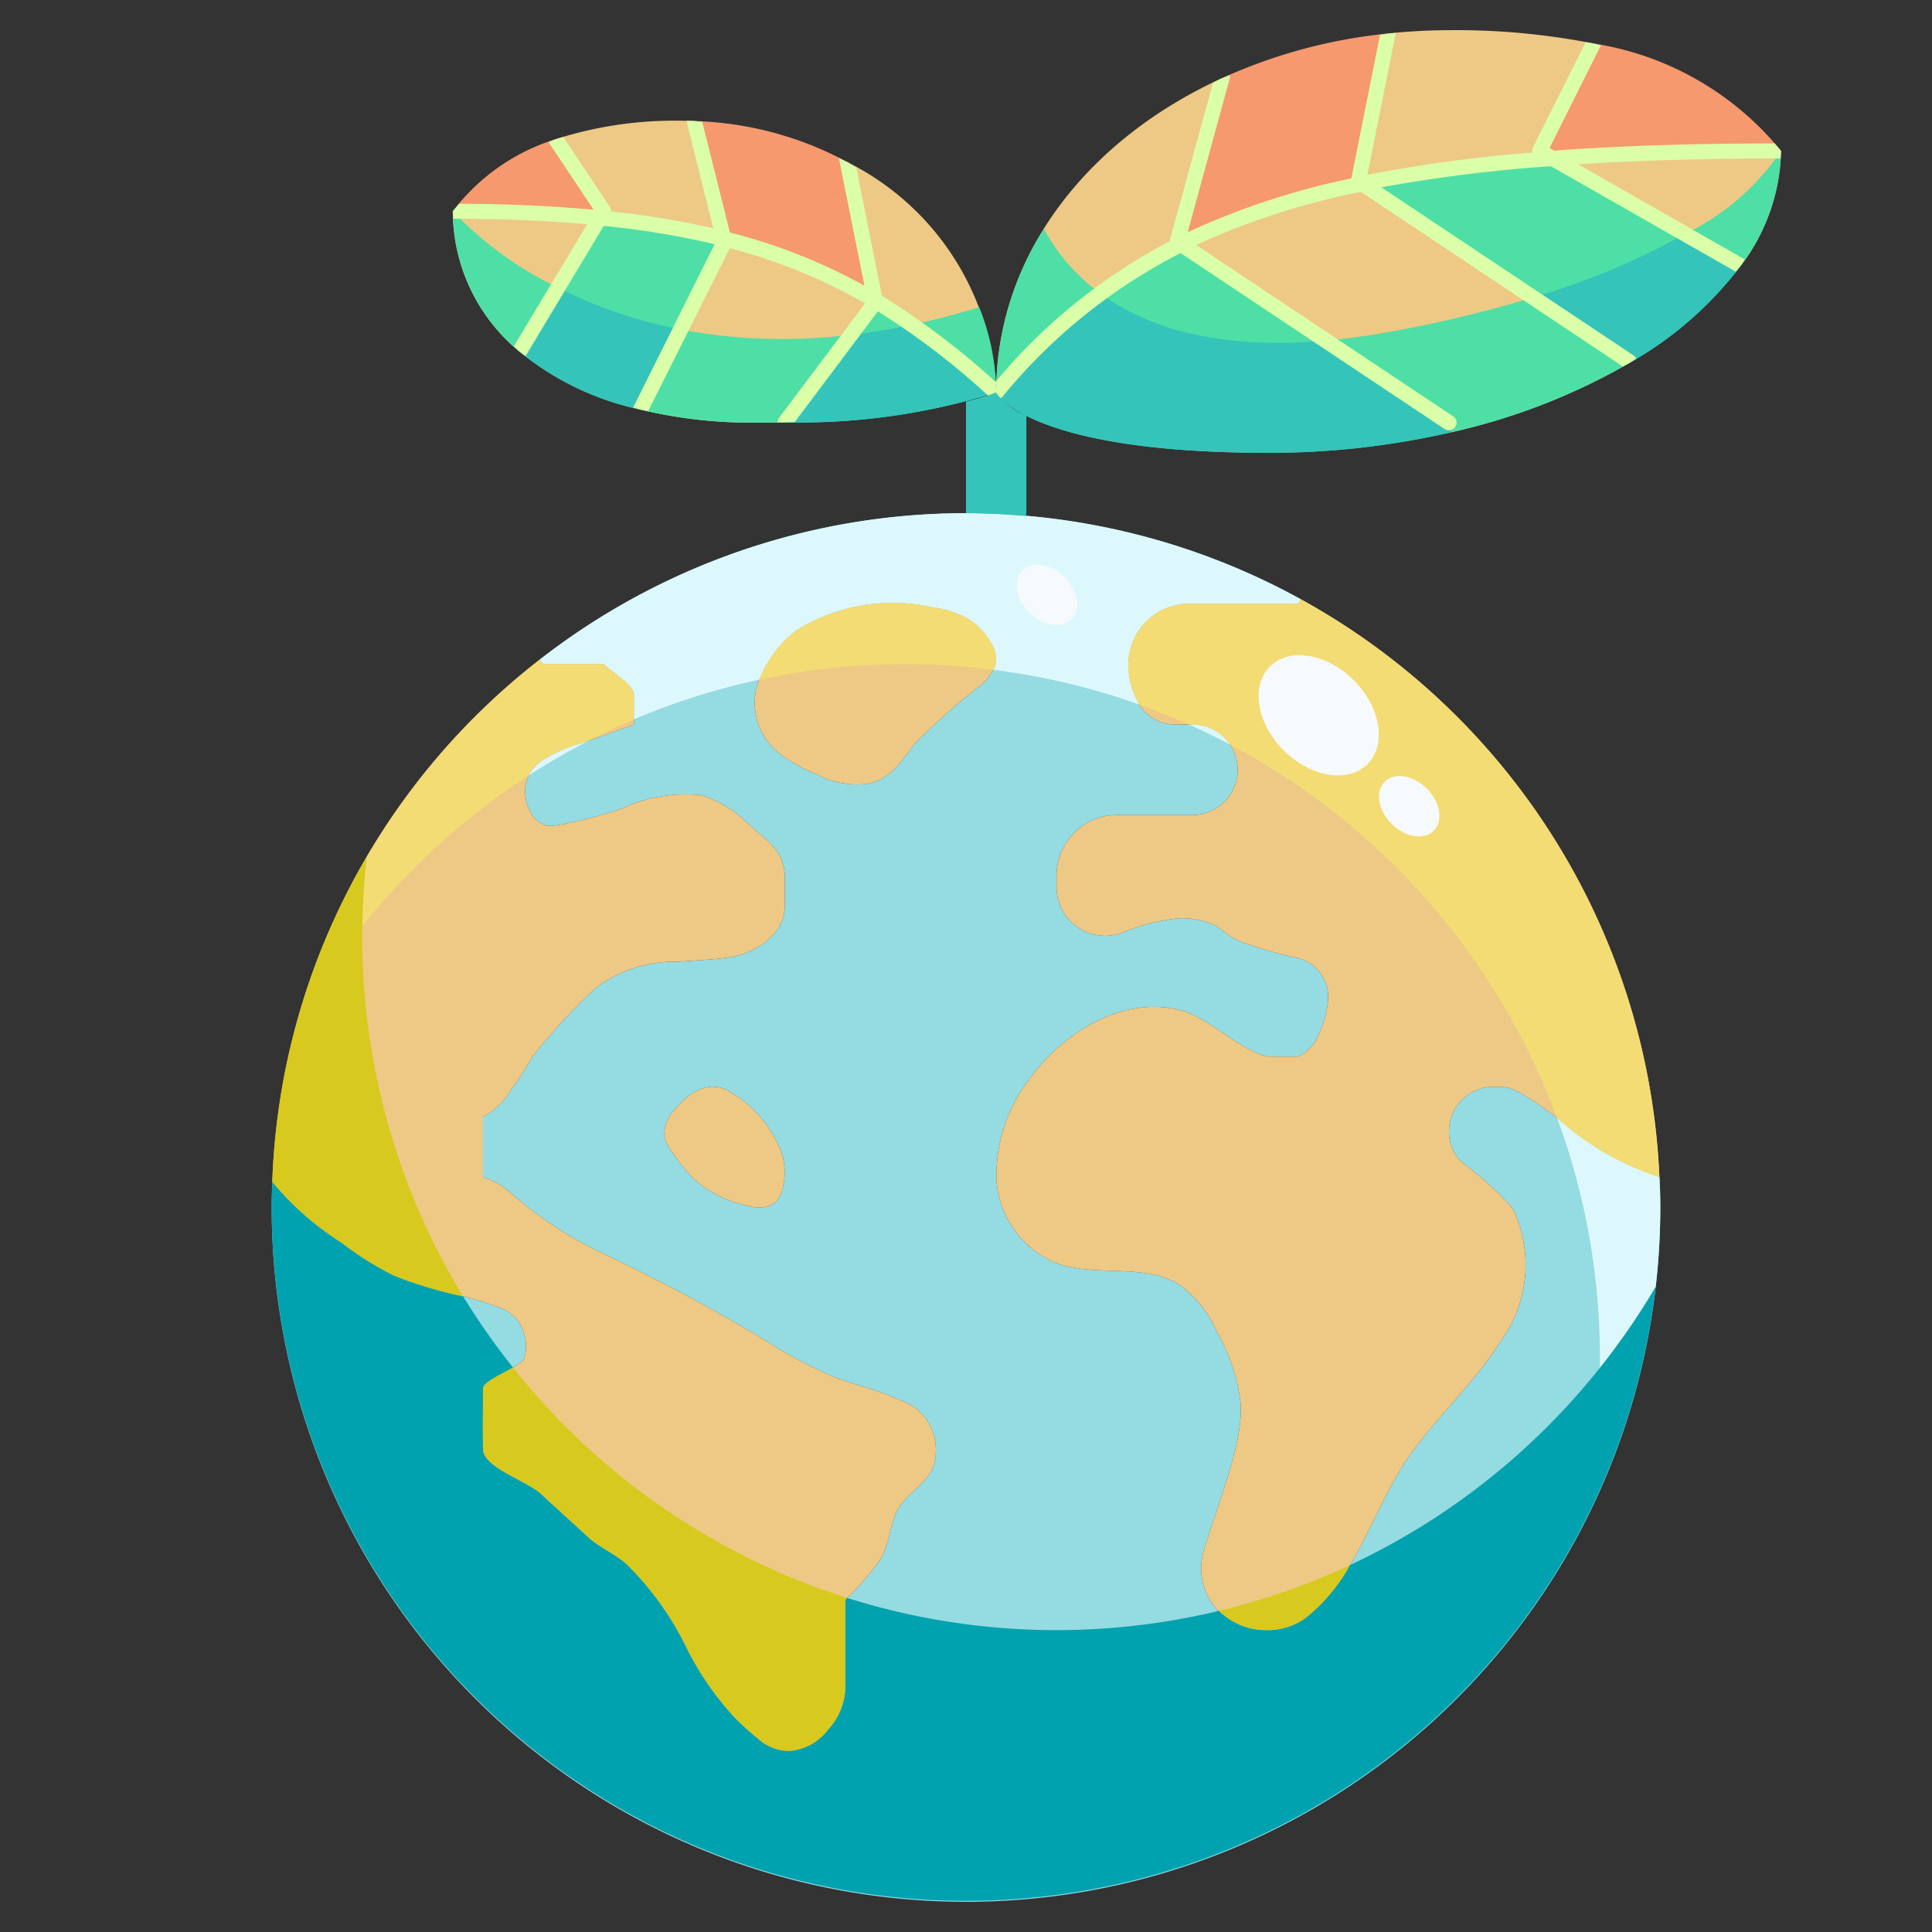 <svg xmlns="http://www.w3.org/2000/svg" viewBox="0 0 64 64"><rect x="0" y="0" width="64" height="64" fill="#333333" stroke="none"/><g id="_03-eco_earth" data-name="03-eco earth"><path d="M30.9,20.12a6.053,6.053,0,0,0-4.52.76,3.555,3.555,0,0,0-1.33,1.95,2.129,2.129,0,0,0,.72,2.09,4.988,4.988,0,0,0,1.26.72,2.885,2.885,0,0,0,1.75.32,1.8,1.8,0,0,0,.91-.55c.23-.24.4-.51.61-.77a22.585,22.585,0,0,1,2.17-1.93,1.554,1.554,0,0,0,.52-.73,1.124,1.124,0,0,0-.24-.81,2.135,2.135,0,0,0-.71-.69A3.244,3.244,0,0,0,30.9,20.12ZM39.46,20a2.014,2.014,0,0,0-2.08,1.94,2.58,2.58,0,0,0,.38,1.44A1.425,1.425,0,0,0,39,24h.5a1.5,1.5,0,0,1,0,3H37a2.006,2.006,0,0,0-2,2v.38A1.613,1.613,0,0,0,36.62,31a1.5,1.5,0,0,0,.62-.13,6.84,6.84,0,0,1,1.78-.45,2.237,2.237,0,0,1,.63.05c.86.15.7.4,1.49.74a14.5,14.5,0,0,0,1.86.53,1.324,1.324,0,0,1,1,1.28,3.138,3.138,0,0,1-.28,1.16A1.359,1.359,0,0,1,43,35H42c-.96-.21-1.93-1.28-2.88-1.53-1.92-.51-3.93.74-5.05,2.32a5.218,5.218,0,0,0-1.06,3.31,3.212,3.212,0,0,0,2,2.75c1.29.46,2.87-.01,4.03.69a3.789,3.789,0,0,1,1.28,1.6,6.028,6.028,0,0,1,.78,2.37c.08,1.3-.72,3.19-1.24,4.91A2.055,2.055,0,0,0,41.95,54a2.123,2.123,0,0,0,1.32-.42c1.63-1.22,2.27-3.75,3.45-5.4.92-1.29,2.13-2.38,2.97-3.72a4.3,4.3,0,0,0,.42-4.43,10.626,10.626,0,0,0-1.69-1.53A1.4,1.4,0,0,1,48,37.47,1.472,1.472,0,0,1,49.47,36h.14a1.421,1.421,0,0,1,.73.19c1.66.96,2.71,2.32,4.63,2.8.02.33.03.67.03,1.01A23,23,0,0,1,9,40c0-.29.01-.57.02-.85a9.683,9.683,0,0,0,2.3,2.02,10.146,10.146,0,0,0,1.74,1.09c1.09.49,2.33.6,3.44,1.04a1.261,1.261,0,0,1,.72.55,1.48,1.48,0,0,1,.15,1.14c-.1.3-1.37.7-1.37,1.01,0,1-.01,1.03,0,2,0,.61,1.44,1.05,1.9,1.47.52.48,1.04.95,1.56,1.43.4.37.88.55,1.28.9a9.989,9.989,0,0,1,2.04,2.86,9.9,9.9,0,0,0,1.57,2.25,10.041,10.041,0,0,0,.9.8,1.533,1.533,0,0,0,.93.29,1.775,1.775,0,0,0,1.24-.69A2.172,2.172,0,0,0,28,56V53a9.124,9.124,0,0,0,1.05-1.19c.41-.49.38-1.16.65-1.72.36-.77,1.3-.97,1.3-2.01a1.7,1.7,0,0,0-1.2-1.7c-.65-.32-1.39-.47-2.08-.73a14.335,14.335,0,0,1-2.42-1.28,61.394,61.394,0,0,0-5.44-2.9,13.049,13.049,0,0,1-3.04-2.04A2.466,2.466,0,0,0,16,39V37a2.378,2.378,0,0,0,.91-.87,11.465,11.465,0,0,0,.71-1.1,19.048,19.048,0,0,1,2.11-2.3,4.337,4.337,0,0,1,2.74-.87c.47-.04,1.03-.06,1.57-.13C25.02,31.61,26,30.96,26,30V29c-.07-.87-.54-1.1-1.24-1.73a3.727,3.727,0,0,0-1.55-.93,5,5,0,0,0-2.62.45,14.962,14.962,0,0,1-2.19.56c-.63.1-.97-.51-1-1.05a1.173,1.173,0,0,1,.52-1.08,4.791,4.791,0,0,1,1.38-.61L21,24V23c0-.32-.77-.76-1-1H18l-.12-.15a22.989,22.989,0,0,1,25.21-2L43,20ZM25.88,39.52a2.1,2.1,0,0,0-.13-1.66,3.979,3.979,0,0,0-1.55-1.68c-.69-.45-1.38.01-1.83.56a1.156,1.156,0,0,0-.36.87,1.242,1.242,0,0,0,.28.59,6.112,6.112,0,0,0,.69.85,3.8,3.8,0,0,0,1.84.9.992.992,0,0,0,.74-.04A.686.686,0,0,0,25.88,39.52Z" style="fill:#95dbe2"/><path d="M32.04,20.48a2.135,2.135,0,0,1,.71.69,1.124,1.124,0,0,1,.24.81,1.554,1.554,0,0,1-.52.73,22.585,22.585,0,0,0-2.17,1.93c-.21.26-.38.53-.61.77a1.8,1.8,0,0,1-.91.55,2.885,2.885,0,0,1-1.75-.32,4.988,4.988,0,0,1-1.26-.72,2.129,2.129,0,0,1-.72-2.09,3.555,3.555,0,0,1,1.33-1.95,6.053,6.053,0,0,1,4.52-.76A3.244,3.244,0,0,1,32.04,20.48Z" style="fill:#eec985"/><path d="M18,22h2c.23.24,1,.68,1,1v1l-1.7.61a4.791,4.791,0,0,0-1.38.61,1.173,1.173,0,0,0-.52,1.08c.03.54.37,1.15,1,1.05a14.962,14.962,0,0,0,2.19-.56,5,5,0,0,1,2.62-.45,3.727,3.727,0,0,1,1.55.93c.7.63,1.17.86,1.24,1.73v1c0,.96-.98,1.61-1.96,1.73-.54.07-1.1.09-1.57.13a4.337,4.337,0,0,0-2.74.87,19.048,19.048,0,0,0-2.11,2.3,11.465,11.465,0,0,1-.71,1.1A2.378,2.378,0,0,1,16,37v2a2.466,2.466,0,0,1,.82.43,13.049,13.049,0,0,0,3.04,2.04,61.394,61.394,0,0,1,5.44,2.9,14.335,14.335,0,0,0,2.42,1.28c.69.26,1.43.41,2.08.73a1.7,1.7,0,0,1,1.2,1.7c0,1.04-.94,1.24-1.3,2.01-.27.56-.24,1.23-.65,1.72A9.124,9.124,0,0,1,28,53v3a2.172,2.172,0,0,1-.58,1.31,1.775,1.775,0,0,1-1.24.69,1.533,1.533,0,0,1-.93-.29,10.041,10.041,0,0,1-.9-.8,9.9,9.9,0,0,1-1.57-2.25,9.989,9.989,0,0,0-2.04-2.86c-.4-.35-.88-.53-1.28-.9-.52-.48-1.04-.95-1.56-1.43-.46-.42-1.9-.86-1.9-1.47-.01-.97,0-1,0-2,0-.31,1.27-.71,1.37-1.01a1.48,1.48,0,0,0-.15-1.14,1.261,1.261,0,0,0-.72-.55c-1.11-.44-2.35-.55-3.44-1.04a10.146,10.146,0,0,1-1.74-1.09,9.683,9.683,0,0,1-2.3-2.02,22.906,22.906,0,0,1,8.86-17.3Z" style="fill:#eec985"/><path d="M25.75,37.86a2.1,2.1,0,0,1,.13,1.66.686.686,0,0,1-.32.39.992.992,0,0,1-.74.04,3.8,3.8,0,0,1-1.84-.9,6.112,6.112,0,0,1-.69-.85,1.242,1.242,0,0,1-.28-.59,1.156,1.156,0,0,1,.36-.87c.45-.55,1.14-1.01,1.83-.56A3.979,3.979,0,0,1,25.75,37.86Z" style="fill:#eec985"/><path d="M54.97,38.99c-1.92-.48-2.97-1.84-4.63-2.8a1.421,1.421,0,0,0-.73-.19h-.14A1.472,1.472,0,0,0,48,37.47a1.4,1.4,0,0,0,.42,1.03,10.626,10.626,0,0,1,1.69,1.53,4.3,4.3,0,0,1-.42,4.43c-.84,1.34-2.05,2.43-2.97,3.72-1.18,1.65-1.82,4.18-3.45,5.4a2.123,2.123,0,0,1-1.32.42,2.055,2.055,0,0,1-2.09-2.58c.52-1.72,1.32-3.61,1.24-4.91a6.028,6.028,0,0,0-.78-2.37,3.789,3.789,0,0,0-1.28-1.6c-1.16-.7-2.74-.23-4.03-.69a3.212,3.212,0,0,1-2-2.75,5.218,5.218,0,0,1,1.06-3.31c1.12-1.58,3.13-2.83,5.05-2.32.95.25,1.92,1.32,2.88,1.53h1a1.359,1.359,0,0,0,.72-.82A3.138,3.138,0,0,0,44,33.02a1.324,1.324,0,0,0-1-1.28,14.5,14.5,0,0,1-1.86-.53c-.79-.34-.63-.59-1.49-.74a2.237,2.237,0,0,0-.63-.05,6.84,6.84,0,0,0-1.78.45,1.5,1.5,0,0,1-.62.13A1.613,1.613,0,0,1,35,29.38V29a2.006,2.006,0,0,1,2-2h2.5a1.5,1.5,0,0,0,0-3H39a1.425,1.425,0,0,1-1.24-.62,2.58,2.58,0,0,1-.38-1.44A2.014,2.014,0,0,1,39.46,20H43l.09-.15A22.979,22.979,0,0,1,54.97,38.99Z" style="fill:#eec985"/><path d="M33,13a21.816,21.816,0,0,1-6.99.99L29,10l-.01-.06A25.054,25.054,0,0,1,33,13Z" style="fill:#4edfa6"/><path d="M23.98,7.91,24,8l-2.78,5.57a9.445,9.445,0,0,1-4.01-1.92l2.66-4.43A27.433,27.433,0,0,1,23.98,7.91Z" style="fill:#4edfa6"/><path d="M28.99,9.94,29,10l-2.99,3.99H26c-.32.01-.65.01-1,.01a15.592,15.592,0,0,1-3.78-.43L24,8l-.02-.09A18.472,18.472,0,0,1,28.99,9.94Z" style="fill:#eec985"/><path d="M19.87,7.22l-2.66,4.43A6.032,6.032,0,0,1,15,7,47.585,47.585,0,0,1,19.87,7.22Z" style="fill:#eec985"/><path d="M28.07,5.37A8.911,8.911,0,0,1,33,13a25.054,25.054,0,0,0-4.01-3.06Z" style="fill:#eec985"/><path d="M23,4.01l.98,3.9a27.433,27.433,0,0,0-4.11-.69L20,7,18.41,4.61A12.913,12.913,0,0,1,22.62,4C22.75,4,22.88,4,23,4.01Z" style="fill:#eec985"/><path d="M28.07,5.37l.92,4.57a18.472,18.472,0,0,0-5.01-2.03L23,4.01A11.31,11.31,0,0,1,28.07,5.37Z" style="fill:#f6996f"/><path d="M15,7a6.8,6.8,0,0,1,3.41-2.39L20,7l-.13.22A47.585,47.585,0,0,0,15,7Z" style="fill:#f6996f"/><path d="M48,14l.07.32A26.744,26.744,0,0,1,42,15c-7.75,0-8.93-1.88-9-1.99V13a18.771,18.771,0,0,1,6.12-4.92Z" style="fill:#4edfa6"/><path d="M54,12v.01a20.9,20.9,0,0,1-5.93,2.31L48,14,39.12,8.08a24.553,24.553,0,0,1,6-2Z" style="fill:#eec985"/><path d="M59,5a6.5,6.5,0,0,1-1.34,3.81L51.42,5.24C53.68,5.08,56.19,5,59,5Z" style="fill:#eec985"/><path d="M54,12,45.12,6.08a49,49,0,0,1,6.3-.84l6.24,3.57A12.074,12.074,0,0,1,54,12.01Z" style="fill:#4edfa6"/><path d="M40.48,2.59,39,8l.12.08A18.771,18.771,0,0,0,33,13C33,8.47,36.01,4.63,40.48,2.59Z" style="fill:#eec985"/><path d="M52.78,1.44,51,5l.42.24a49,49,0,0,0-6.3.84L45,6l.98-4.89A19.231,19.231,0,0,1,48,1,23.442,23.442,0,0,1,52.78,1.44Z" style="fill:#eec985"/><path d="M45.98,1.11,45,6l.12.08a24.553,24.553,0,0,0-6,2L39,8l1.48-5.41A17.441,17.441,0,0,1,45.98,1.11Z" style="fill:#f6996f"/><path d="M59,5c-2.81,0-5.32.08-7.58.24L51,5l1.78-3.56A9.976,9.976,0,0,1,59,5Z" style="fill:#f6996f"/><path d="M28.181,11.093l-2.171,2.9A21.816,21.816,0,0,0,33,13a28.544,28.544,0,0,0-2.77-2.247C29.523,10.9,28.839,11.016,28.181,11.093Z" style="fill:#35c4ba"/><path d="M18.483,9.53,17.21,11.65a9.445,9.445,0,0,0,4.01,1.92l1.325-2.656A15.553,15.553,0,0,1,18.483,9.53Z" style="fill:#35c4ba"/><path d="M22.545,10.914,21.22,13.57A15.592,15.592,0,0,0,25,14c.35,0,.68,0,1-.01h.01l2.171-2.9A18.2,18.2,0,0,1,22.545,10.914Z" style="fill:#4edfa6"/><path d="M15,7a6.032,6.032,0,0,0,2.21,4.65l1.273-2.12A12.089,12.089,0,0,1,15,7Z" style="fill:#4edfa6"/><path d="M30.23,10.753A28.544,28.544,0,0,1,33,13a7.688,7.688,0,0,0-.564-2.825Q31.3,10.528,30.23,10.753Z" style="fill:#4edfa6"/><path d="M43.924,11.283c-3.666.327-5.989-.476-7.457-1.55A19.639,19.639,0,0,0,33,13v.01c.07.11,1.25,1.99,9,1.99a26.744,26.744,0,0,0,6.07-.68L48,14Z" style="fill:#35c4ba"/><path d="M50.78,9.853A41.891,41.891,0,0,1,46,11c-.737.134-1.426.225-2.076.283L48,14l.07.32A20.9,20.9,0,0,0,54,12.01V12Z" style="fill:#4edfa6"/><path d="M55.812,7.753,57.66,8.81A6.5,6.5,0,0,0,59,5,8.114,8.114,0,0,1,55.812,7.753Z" style="fill:#4edfa6"/><path d="M50.78,9.853,54,12v.01a12.074,12.074,0,0,0,3.66-3.2L55.812,7.753A24.187,24.187,0,0,1,50.78,9.853Z" style="fill:#35c4ba"/><path d="M36.467,9.733A6.451,6.451,0,0,1,34.578,7.58,10.156,10.156,0,0,0,33,13,19.639,19.639,0,0,1,36.467,9.733Z" style="fill:#4edfa6"/><path d="M44.718,51.846A5.8,5.8,0,0,1,43.27,53.58a2.123,2.123,0,0,1-1.32.42,2.223,2.223,0,0,1-1.569-.639,23.033,23.033,0,0,1-12.317-.428c-.023.022-.04.046-.064.067v3a2.172,2.172,0,0,1-.58,1.31,1.775,1.775,0,0,1-1.24.69,1.533,1.533,0,0,1-.93-.29,10.041,10.041,0,0,1-.9-.8,9.9,9.9,0,0,1-1.57-2.25,9.989,9.989,0,0,0-2.04-2.86c-.4-.35-.88-.53-1.28-.9-.52-.48-1.04-.95-1.56-1.43-.46-.42-1.9-.86-1.9-1.47-.01-.97,0-1,0-2,0-.211.586-.464.993-.7a23.34,23.34,0,0,1-1.653-2.358,14.007,14.007,0,0,1-2.28-.683,10.146,10.146,0,0,1-1.74-1.09,9.683,9.683,0,0,1-2.3-2.02c-.01.28-.02.56-.02.85a23,23,0,0,0,45.847,2.618A23.078,23.078,0,0,1,44.718,51.846Z" style="fill:#01a2b0"/><path d="M16.993,45.3c-.407.235-.993.488-.993.7,0,1-.01,1.03,0,2,0,.61,1.44,1.05,1.9,1.47.52.48,1.04.95,1.56,1.43.4.37.88.55,1.28.9a9.989,9.989,0,0,1,2.04,2.86,9.9,9.9,0,0,0,1.57,2.25,10.041,10.041,0,0,0,.9.8,1.533,1.533,0,0,0,.93.29,1.775,1.775,0,0,0,1.24-.69A2.172,2.172,0,0,0,28,56V53c.024-.021.041-.045.064-.067A23.028,23.028,0,0,1,16.993,45.3Z" style="fill:#d8c91f"/><path d="M11.32,41.17a10.146,10.146,0,0,0,1.74,1.09,14.007,14.007,0,0,0,2.28.683A22.893,22.893,0,0,1,12,31a23.269,23.269,0,0,1,.154-2.628A22.829,22.829,0,0,0,9.02,39.15,9.683,9.683,0,0,0,11.32,41.17Z" style="fill:#d8c91f"/><path d="M41.95,54a2.123,2.123,0,0,0,1.32-.42,5.8,5.8,0,0,0,1.448-1.734,22.838,22.838,0,0,1-4.337,1.515A2.223,2.223,0,0,0,41.95,54Z" style="fill:#d8c91f"/><path d="M19.3,24.61a4.791,4.791,0,0,0-1.38.61,1.4,1.4,0,0,0-.406.469,22.815,22.815,0,0,1,1.99-1.152Z" style="fill:#ddf8fc"/><path d="M20,22c.23.24,1,.68,1,1v.829a22.864,22.864,0,0,1,4.153-1.313A3.789,3.789,0,0,1,26.38,20.88a6.053,6.053,0,0,1,4.52-.76,3.244,3.244,0,0,1,1.14.36,2.135,2.135,0,0,1,.71.69,1.124,1.124,0,0,1,.24.81.844.844,0,0,1-.081.21,22.76,22.76,0,0,1,4.833,1.15,2.611,2.611,0,0,1-.362-1.4A2.014,2.014,0,0,1,39.46,20H43l.09-.15a22.989,22.989,0,0,0-25.21,2L18,22Z" style="fill:#ddf8fc"/><path d="M52.992,45.309a23.074,23.074,0,0,0,1.854-2.689A23.113,23.113,0,0,0,55,40c0-.34-.01-.68-.03-1.01a9.283,9.283,0,0,1-3.39-1.959A22.932,22.932,0,0,1,53,45C53,45.1,52.994,45.206,52.992,45.309Z" style="fill:#ddf8fc"/><path d="M39.5,24h-.121c.464.208.92.428,1.368.665A1.5,1.5,0,0,0,39.5,24Z" style="fill:#ddf8fc"/><path d="M32.909,22.19a.844.844,0,0,0,.081-.21,1.124,1.124,0,0,0-.24-.81,2.135,2.135,0,0,0-.71-.69,3.244,3.244,0,0,0-1.14-.36,6.053,6.053,0,0,0-4.52.76,3.789,3.789,0,0,0-1.227,1.636,22.772,22.772,0,0,1,7.756-.326Z" style="fill:#f4dc74"/><path d="M12.01,30.678a23.115,23.115,0,0,1,5.5-4.989,1.4,1.4,0,0,1,.406-.469,4.791,4.791,0,0,1,1.38-.61l.2-.073c.489-.252.987-.491,1.5-.708V23c0-.32-.77-.76-1-1H18l-.12-.15a23.018,23.018,0,0,0-6.361,7.682q.3-.59.635-1.16Q12.025,29.509,12.01,30.678Z" style="fill:#f4dc74"/><path d="M39.46,20a2.014,2.014,0,0,0-2.08,1.94,2.611,2.611,0,0,0,.362,1.4c.557.2,1.1.42,1.637.66H39.5a1.5,1.5,0,0,1,1.247.665A23.072,23.072,0,0,1,51.58,37.031a9.283,9.283,0,0,0,3.39,1.959A22.979,22.979,0,0,0,43.09,19.85L43,20Z" style="fill:#f4dc74"/><path d="M33,13.01V13a8.261,8.261,0,0,1-1,.3V17c.668,0,1.327.039,1.981.094A.919.919,0,0,0,34,17V13.771A2.47,2.47,0,0,1,33,13.01Z" style="fill:#35c4ba"/><ellipse cx="43.684" cy="23.695" rx="1.642" ry="2.286" transform="translate(-3.955 37.846) rotate(-45.02)" style="fill:#f6fafd"/><ellipse cx="46.682" cy="26.708" rx="0.825" ry="1.148" transform="translate(-5.208 40.849) rotate(-45.02)" style="fill:#f6fafd"/><ellipse cx="34.682" cy="19.708" rx="0.825" ry="1.148" transform="translate(-3.774 30.309) rotate(-45.02)" style="fill:#f6fafd"/><path d="M33.016,12.607c-.012.014-.026.026-.038.041l-.006,0c.006.119.028.236.028.357C33,12.868,33.011,12.738,33.016,12.607Z" style="fill:#fffcbd"/><path d="M32.972,12.643A25.4,25.4,0,0,0,29.215,9.8l-.849-4.247c-.1-.059-.193-.129-.3-.185s-.187-.085-.277-.131l.846,4.229a18.594,18.594,0,0,0-4.455-1.763l-.918-3.671c-.089,0-.176-.021-.266-.024-.074-.006-.155,0-.234-.006,0,.02-.014.036-.009.057l.877,3.506a28.46,28.46,0,0,0-3.388-.56.24.24,0,0,0-.038-.146L18.659,4.538c-.081.025-.17.045-.249.072s-.156.068-.238.1l1.492,2.238c-1.341-.124-2.813-.189-4.449-.2-.069.084-.15.16-.215.248,0,.084.01.167.013.25,1.636,0,3.1.064,4.436.182l-2.425,4.042c.063.058.12.119.186.176s.137.1.2.15L20,7.484a27.9,27.9,0,0,1,3.674.606l-2.7,5.408c.086.022.162.052.249.072s.171.027.252.045l2.7-5.392a18.206,18.206,0,0,1,4.483,1.825L25.8,13.85a.231.231,0,0,0-.036.142c.077,0,.16,0,.236,0h.01l.318-.011,2.752-3.668A25.186,25.186,0,0,1,32.728,13.1c.18-.058.272-.1.272-.1C33,12.879,32.978,12.762,32.972,12.643Z" style="fill:#daffa8"/><path d="M58.789,4.752c-2.695,0-5.116.079-7.3.238l-.156-.09,1.7-3.4c-.084-.019-.163-.042-.249-.06s-.173-.029-.257-.046L50.776,4.888a.251.251,0,0,0-.014.164,48.136,48.136,0,0,0-5.465.74l.94-4.7c-.085.008-.172.012-.257.021s-.175.027-.264.038l-.952,4.759a24.885,24.885,0,0,0-5.42,1.783l1.4-5.124c.008-.028-.008-.052-.01-.079-.082.036-.17.066-.251.1-.1.047-.2.1-.3.15L38.759,7.934a.253.253,0,0,0,0,.055,18.857,18.857,0,0,0-5.745,4.618c0,.131-.016.261-.016.393v.01a1.235,1.235,0,0,0,.145.175c.012-.009.03-.006.041-.018v0l.005,0a18.459,18.459,0,0,1,5.921-4.784l8.748,5.832A.254.254,0,0,0,48,14.25a.25.25,0,0,0,.139-.458L39.624,8.115a24.711,24.711,0,0,1,5.455-1.762l8.68,5.787c.078-.045.164-.085.241-.13s.13-.087.2-.129c-.018-.031-.027-.068-.059-.089L45.76,6.206a50.138,50.138,0,0,1,5.614-.7L57.5,9c.05-.065.111-.127.159-.193s.087-.144.135-.215L52.276,5.441c2.03-.127,4.243-.191,6.7-.191,0-.084.022-.166.022-.25C58.934,4.914,58.859,4.835,58.789,4.752Z" style="fill:#daffa8"/></g></svg>